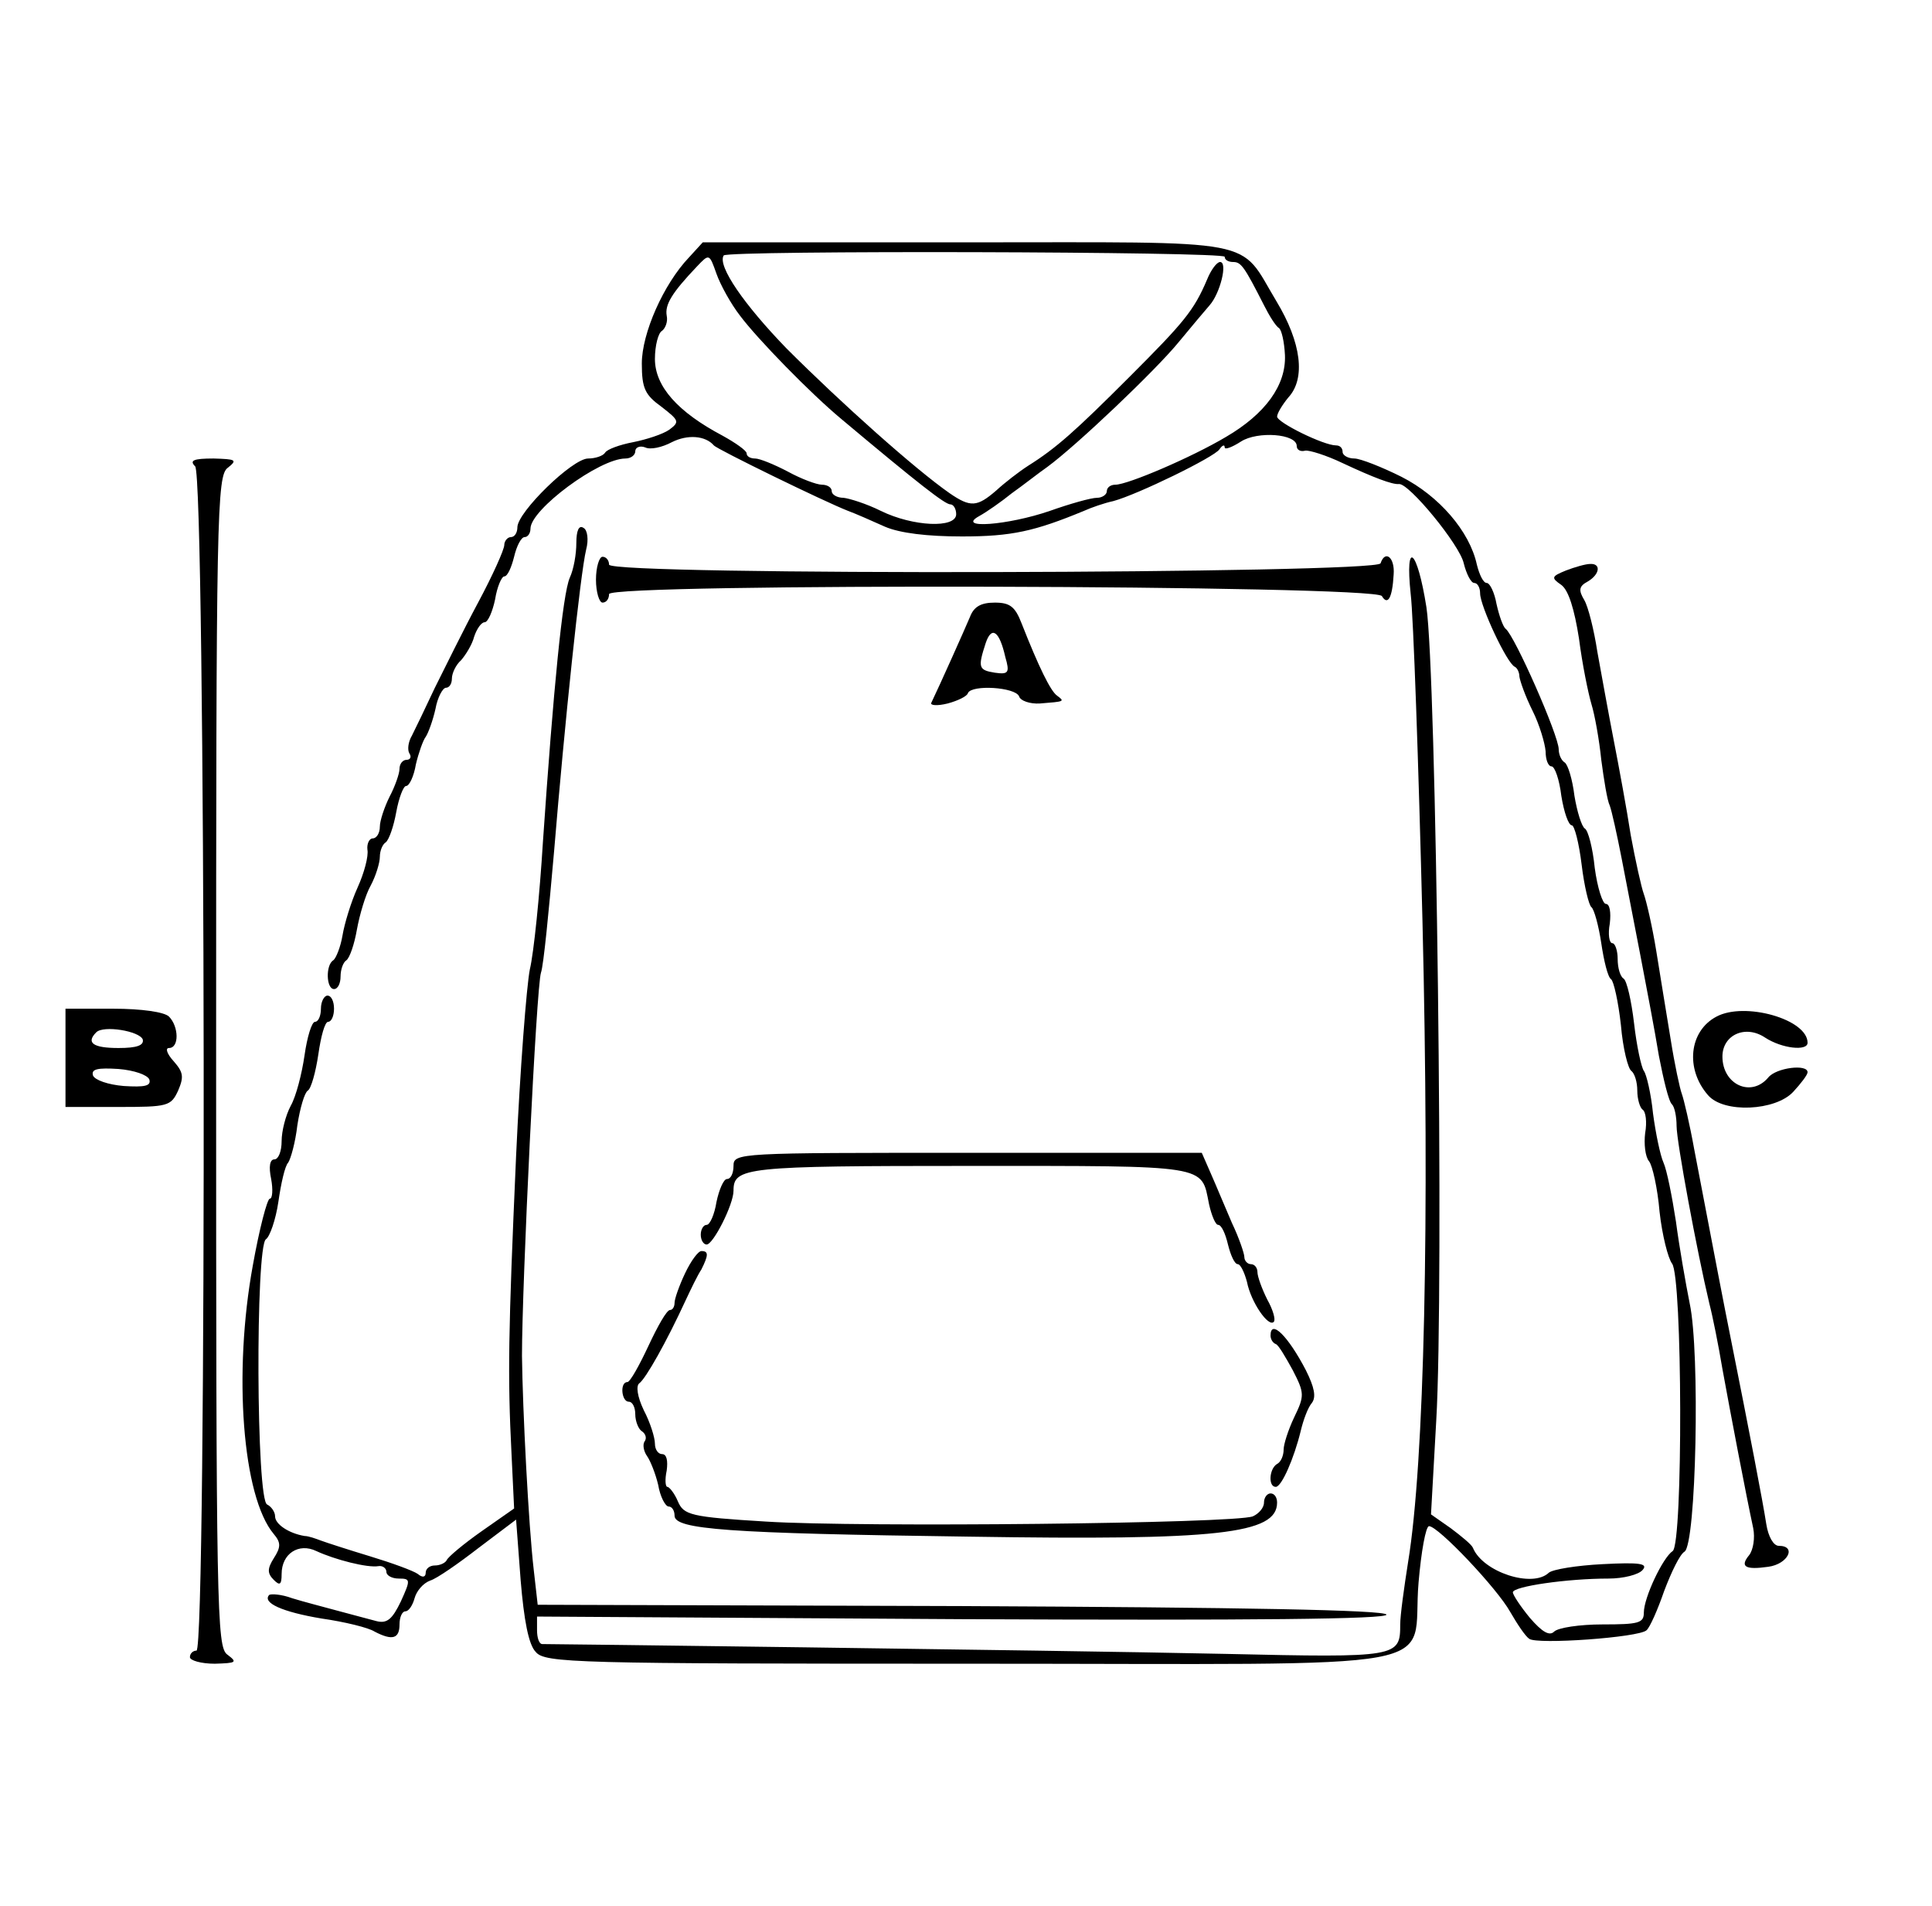 <?xml version="1.0" standalone="no"?>
<!DOCTYPE svg PUBLIC "-//W3C//DTD SVG 20010904//EN"
 "http://www.w3.org/TR/2001/REC-SVG-20010904/DTD/svg10.dtd">
<svg version="1.0" xmlns="http://www.w3.org/2000/svg"
 width="295pt" height="291pt" viewBox="0 0 295 291"
 preserveAspectRatio="xMidYMid meet">
<g transform="translate(0,291) scale(0.1,-0.1)"
fill="#000000" stroke="none">
<path d="M1052 2517 c-39 -41 -72 -116 -72 -162 0 -38 5 -48 30 -66 27 -21 28
-23 12 -35 -10 -7 -35 -15 -55 -19 -21 -4 -40 -11 -43 -16 -3 -5 -15 -9 -26
-9 -24 0 -108 -82 -108 -105 0 -8 -4 -15 -10 -15 -5 0 -10 -6 -10 -12 0 -7
-18 -47 -40 -88 -22 -41 -51 -100 -66 -130 -14 -30 -30 -63 -35 -73 -6 -10 -7
-22 -4 -27 4 -6 1 -10 -4 -10 -6 0 -11 -6 -11 -14 0 -7 -7 -27 -15 -42 -8 -16
-15 -37 -15 -46 0 -10 -5 -18 -11 -18 -5 0 -9 -8 -8 -17 2 -10 -5 -36 -15 -58
-10 -22 -20 -55 -23 -73 -3 -18 -10 -35 -14 -38 -12 -7 -11 -44 1 -44 6 0 10
9 10 19 0 11 4 22 9 25 5 4 12 24 16 47 4 22 13 53 21 67 8 15 14 35 14 44 0
9 4 19 9 22 5 4 12 24 16 46 4 22 11 40 15 40 5 0 12 15 15 33 4 17 11 37 15
42 4 6 11 25 15 43 3 17 11 32 16 32 5 0 9 6 9 14 0 8 6 21 14 28 7 8 17 24
20 36 4 12 11 22 16 22 5 0 12 16 16 35 3 19 10 35 14 35 5 0 11 14 15 30 4
17 11 30 16 30 5 0 9 6 9 13 0 29 105 107 145 107 8 0 15 5 15 11 0 6 7 9 15
6 8 -4 26 0 41 8 24 12 51 10 64 -5 5 -6 169 -86 205 -100 11 -4 36 -15 56
-24 23 -10 65 -15 118 -15 76 0 111 8 186 39 11 5 31 12 45 15 37 10 154 67
162 79 4 6 8 8 8 3 0 -4 11 0 25 9 25 16 85 12 85 -7 0 -6 6 -9 13 -7 6 1 32
-7 57 -19 47 -22 76 -33 86 -32 15 2 93 -93 99 -121 4 -16 11 -30 16 -30 5 0
9 -7 9 -16 0 -19 41 -107 53 -112 4 -2 7 -9 7 -15 1 -7 9 -30 20 -52 11 -22
19 -50 20 -62 0 -13 4 -23 9 -23 5 0 12 -20 15 -45 4 -25 11 -45 16 -45 4 0
11 -27 15 -60 4 -33 11 -62 15 -65 4 -3 11 -28 15 -55 4 -27 10 -52 15 -55 4
-3 11 -34 15 -70 3 -36 11 -67 16 -70 5 -4 9 -17 9 -30 0 -13 4 -26 8 -29 5
-3 7 -19 4 -36 -2 -16 0 -36 6 -43 5 -6 13 -41 16 -77 4 -36 13 -71 19 -79 16
-19 17 -428 1 -439 -15 -10 -44 -71 -44 -94 0 -16 -8 -18 -63 -18 -35 0 -68
-5 -74 -11 -7 -7 -18 -1 -37 21 -14 17 -26 35 -26 39 0 9 83 21 146 21 23 0
46 6 52 13 9 10 -4 12 -61 9 -40 -2 -76 -8 -82 -13 -25 -24 -101 1 -116 38 -2
5 -18 18 -34 30 l-30 21 8 143 c12 202 0 1144 -15 1242 -14 89 -33 105 -24 20
4 -32 12 -257 18 -500 11 -454 3 -826 -22 -978 -6 -38 -12 -81 -12 -95 0 -50
-3 -51 -267 -45 -135 3 -424 7 -641 10 -217 3 -398 5 -402 5 -5 0 -8 10 -8 21
l0 21 650 -4 c442 -2 649 0 647 7 -3 7 -219 11 -650 13 l-646 2 -6 53 c-8 68
-17 245 -18 327 0 109 22 564 29 585 4 11 12 94 20 185 16 194 40 424 49 461
4 15 2 30 -4 33 -7 5 -11 -4 -11 -23 0 -17 -4 -40 -10 -53 -11 -25 -25 -170
-41 -403 -5 -82 -14 -170 -20 -195 -5 -25 -15 -154 -21 -285 -12 -271 -13
-335 -7 -454 l4 -84 -50 -35 c-27 -19 -51 -39 -53 -44 -2 -4 -10 -8 -18 -8 -8
0 -14 -5 -14 -11 0 -7 -5 -8 -12 -2 -7 5 -40 17 -73 27 -33 10 -67 21 -75 24
-8 3 -19 7 -25 7 -24 4 -45 18 -45 30 0 7 -6 15 -12 18 -17 5 -18 394 -2 405
6 4 15 30 19 57 4 28 10 55 15 60 4 6 11 31 14 57 4 26 11 50 16 53 5 3 12 28
16 55 4 28 10 50 15 50 5 0 9 9 9 20 0 11 -4 20 -10 20 -5 0 -10 -9 -10 -20 0
-11 -4 -20 -9 -20 -5 0 -12 -23 -16 -51 -4 -28 -13 -63 -21 -77 -8 -15 -14
-39 -14 -54 0 -16 -5 -28 -11 -28 -7 0 -9 -11 -5 -30 3 -16 2 -30 -2 -30 -4 0
-16 -46 -26 -102 -30 -164 -16 -353 32 -410 11 -13 11 -20 0 -37 -10 -16 -10
-23 0 -33 9 -9 12 -8 12 9 0 31 26 48 53 35 28 -13 78 -26 95 -23 6 1 12 -3
12 -9 0 -5 8 -10 19 -10 18 0 18 -2 3 -35 -13 -27 -21 -34 -37 -30 -11 3 -38
10 -60 16 -22 6 -53 14 -69 19 -16 6 -32 7 -35 5 -11 -12 20 -26 80 -36 35 -5
72 -14 81 -20 27 -14 38 -11 38 11 0 11 4 20 9 20 5 0 11 9 14 20 3 11 13 23
24 27 10 3 43 26 74 50 l57 43 7 -93 c5 -60 12 -98 23 -109 14 -17 59 -18 666
-18 753 0 670 -15 682 124 4 47 11 86 16 86 14 0 104 -95 124 -131 11 -19 23
-37 29 -41 12 -9 167 2 179 13 5 4 17 31 27 60 11 29 24 56 31 60 18 11 24
305 8 379 -6 30 -16 87 -21 125 -6 39 -14 79 -19 90 -5 11 -12 45 -16 75 -3
30 -10 60 -14 65 -4 6 -11 38 -15 73 -4 34 -11 65 -16 68 -5 3 -9 16 -9 30 0
13 -4 24 -8 24 -5 0 -7 14 -4 30 2 17 0 30 -6 30 -5 0 -13 25 -17 55 -3 30
-10 57 -15 60 -5 3 -12 26 -16 50 -3 25 -10 48 -15 51 -5 3 -9 12 -9 20 0 21
-67 173 -81 184 -4 3 -10 20 -14 38 -3 17 -10 32 -15 32 -5 0 -11 12 -15 28
-11 51 -58 105 -115 134 -30 15 -63 28 -72 28 -10 0 -18 5 -18 10 0 6 -4 10
-10 10 -19 0 -90 35 -90 44 0 5 8 18 17 29 27 29 20 84 -18 147 -59 98 -18 90
-474 90 l-402 0 -21 -23z m818 1 c0 -5 6 -8 13 -8 12 0 17 -7 47 -66 8 -16 18
-32 23 -35 4 -3 8 -21 9 -41 2 -46 -30 -90 -90 -125 -52 -31 -150 -73 -169
-73 -7 0 -13 -4 -13 -10 0 -5 -7 -10 -15 -10 -9 0 -41 -9 -72 -20 -64 -22
-144 -28 -108 -8 11 6 34 22 50 35 17 12 41 31 54 40 45 33 166 148 201 191
19 23 40 48 47 56 16 18 28 66 16 66 -5 0 -14 -12 -20 -27 -20 -47 -35 -65
-118 -148 -83 -83 -112 -109 -155 -136 -14 -9 -36 -26 -49 -38 -29 -25 -39
-26 -71 -4 -53 37 -165 137 -249 221 -64 66 -106 126 -96 142 5 8 765 6 765
-2z m-740 -90 c27 -36 108 -119 155 -158 118 -99 158 -130 166 -130 5 0 9 -7
9 -15 0 -22 -66 -19 -115 5 -22 11 -48 19 -57 20 -10 0 -18 5 -18 10 0 6 -7
10 -15 10 -8 0 -32 9 -52 20 -21 11 -43 20 -50 20 -7 0 -13 3 -13 8 0 4 -17
16 -37 27 -68 36 -103 75 -103 117 0 20 5 40 11 43 5 4 9 14 7 23 -3 17 8 35
46 75 19 20 19 20 30 -11 6 -17 22 -46 36 -64z"/>
<path d="M298 2198 c16 -16 18 -1808 2 -1808 -5 0 -10 -4 -10 -10 0 -5 17 -10
38 -10 33 1 35 2 19 14 -16 12 -17 67 -17 906 0 839 1 894 18 906 15 12 12 13
-22 14 -31 0 -37 -3 -28 -12z"/>
<path d="M910 2025 c0 -19 5 -35 10 -35 6 0 10 6 10 13 0 17 1169 14 1180 -3
9 -15 16 -3 18 33 2 26 -13 38 -20 17 -5 -16 -1178 -19 -1178 -2 0 6 -4 12
-10 12 -5 0 -10 -16 -10 -35z"/>
<path d="M2391 2039 c-22 -9 -23 -11 -7 -22 11 -8 20 -37 27 -82 5 -39 14 -83
19 -100 5 -16 12 -55 15 -85 4 -30 9 -62 13 -70 3 -8 11 -44 18 -80 7 -36 20
-103 29 -150 9 -47 22 -115 28 -152 7 -36 15 -70 20 -74 4 -4 7 -19 7 -33 0
-24 31 -191 50 -271 5 -19 14 -64 20 -100 12 -66 36 -192 47 -243 3 -15 0 -33
-6 -41 -15 -18 -6 -23 29 -18 30 4 44 32 16 32 -8 0 -16 14 -19 33 -5 33 -27
147 -53 277 -14 70 -22 112 -57 295 -7 39 -16 77 -19 85 -3 8 -11 45 -17 83
-6 37 -16 97 -22 135 -6 37 -15 76 -19 87 -4 11 -13 52 -20 90 -6 39 -18 104
-26 145 -8 41 -19 102 -25 135 -5 33 -14 69 -20 79 -9 15 -8 21 5 28 19 11 21
28 4 27 -7 0 -24 -5 -37 -10z"/>
<path d="M1481 1968 c-8 -19 -46 -104 -59 -131 -2 -4 9 -5 25 -1 15 4 30 11
31 16 6 13 72 9 78 -5 2 -7 17 -12 32 -11 38 3 38 3 26 12 -10 7 -28 44 -54
110 -10 26 -18 32 -41 32 -21 0 -32 -6 -38 -22z m54 -61 c7 -24 5 -27 -16 -24
-25 4 -26 8 -14 45 9 27 21 19 30 -21z"/>
<path d="M100 1295 l0 -75 80 0 c76 0 81 1 92 25 9 21 8 28 -7 45 -10 11 -13
20 -7 20 16 0 15 33 0 48 -7 7 -42 12 -85 12 l-73 0 0 -75z m118 28 c2 -9 -9
-13 -37 -13 -39 0 -50 8 -34 24 11 11 66 2 71 -11z m10 -61 c3 -10 -7 -12 -39
-10 -24 2 -44 9 -47 16 -3 10 7 12 39 10 24 -2 44 -9 47 -16z"/>
<path d="M2621 1358 c-42 -22 -48 -80 -13 -120 24 -28 103 -24 130 5 12 13 22
26 22 30 0 13 -48 7 -60 -8 -26 -31 -70 -11 -70 32 0 33 35 49 65 29 26 -17
65 -21 65 -8 0 36 -96 63 -139 40z"/>
<path d="M1120 1130 c0 -11 -4 -20 -10 -20 -5 0 -12 -16 -16 -35 -3 -19 -10
-35 -15 -35 -5 0 -9 -7 -9 -15 0 -8 4 -15 9 -15 10 0 41 61 41 82 0 36 17 38
361 38 367 0 353 2 365 -58 4 -18 10 -32 14 -32 5 0 11 -13 15 -30 4 -16 10
-30 15 -30 4 0 10 -12 14 -27 6 -31 33 -70 41 -61 3 3 -1 18 -10 34 -8 16 -15
35 -15 42 0 6 -4 12 -10 12 -5 0 -10 5 -10 11 0 5 -8 29 -19 52 -10 23 -24 57
-32 75 l-14 32 -357 0 c-351 0 -358 0 -358 -20z"/>
<path d="M1046 966 c-9 -19 -16 -39 -16 -45 0 -6 -3 -11 -7 -11 -5 0 -19 -25
-33 -55 -14 -30 -28 -55 -32 -55 -12 0 -9 -30 2 -30 6 0 10 -9 10 -19 0 -11 5
-23 10 -26 6 -4 8 -11 4 -16 -3 -5 -1 -15 4 -22 5 -7 13 -27 17 -44 3 -18 11
-33 16 -33 5 0 9 -6 9 -14 0 -21 80 -27 450 -32 380 -6 470 4 470 52 0 8 -4
14 -10 14 -5 0 -10 -6 -10 -14 0 -8 -8 -17 -17 -21 -27 -11 -601 -17 -743 -8
-116 7 -126 10 -135 31 -5 12 -13 22 -16 22 -3 0 -4 11 -1 25 2 15 0 25 -7 25
-6 0 -11 7 -11 16 0 9 -7 32 -17 51 -10 21 -12 37 -7 41 10 7 42 64 71 127 8
17 18 38 24 47 11 22 11 28 0 28 -5 0 -16 -15 -25 -34z"/>
<path d="M1940 871 c0 -5 3 -11 8 -13 4 -1 15 -20 26 -40 18 -35 18 -39 2 -72
-9 -19 -16 -41 -16 -49 0 -9 -4 -19 -10 -22 -12 -7 -14 -35 -2 -35 9 0 28 44
38 85 4 17 11 36 17 43 7 9 4 24 -9 50 -27 52 -54 79 -54 53z"/>
</g>
</svg>
